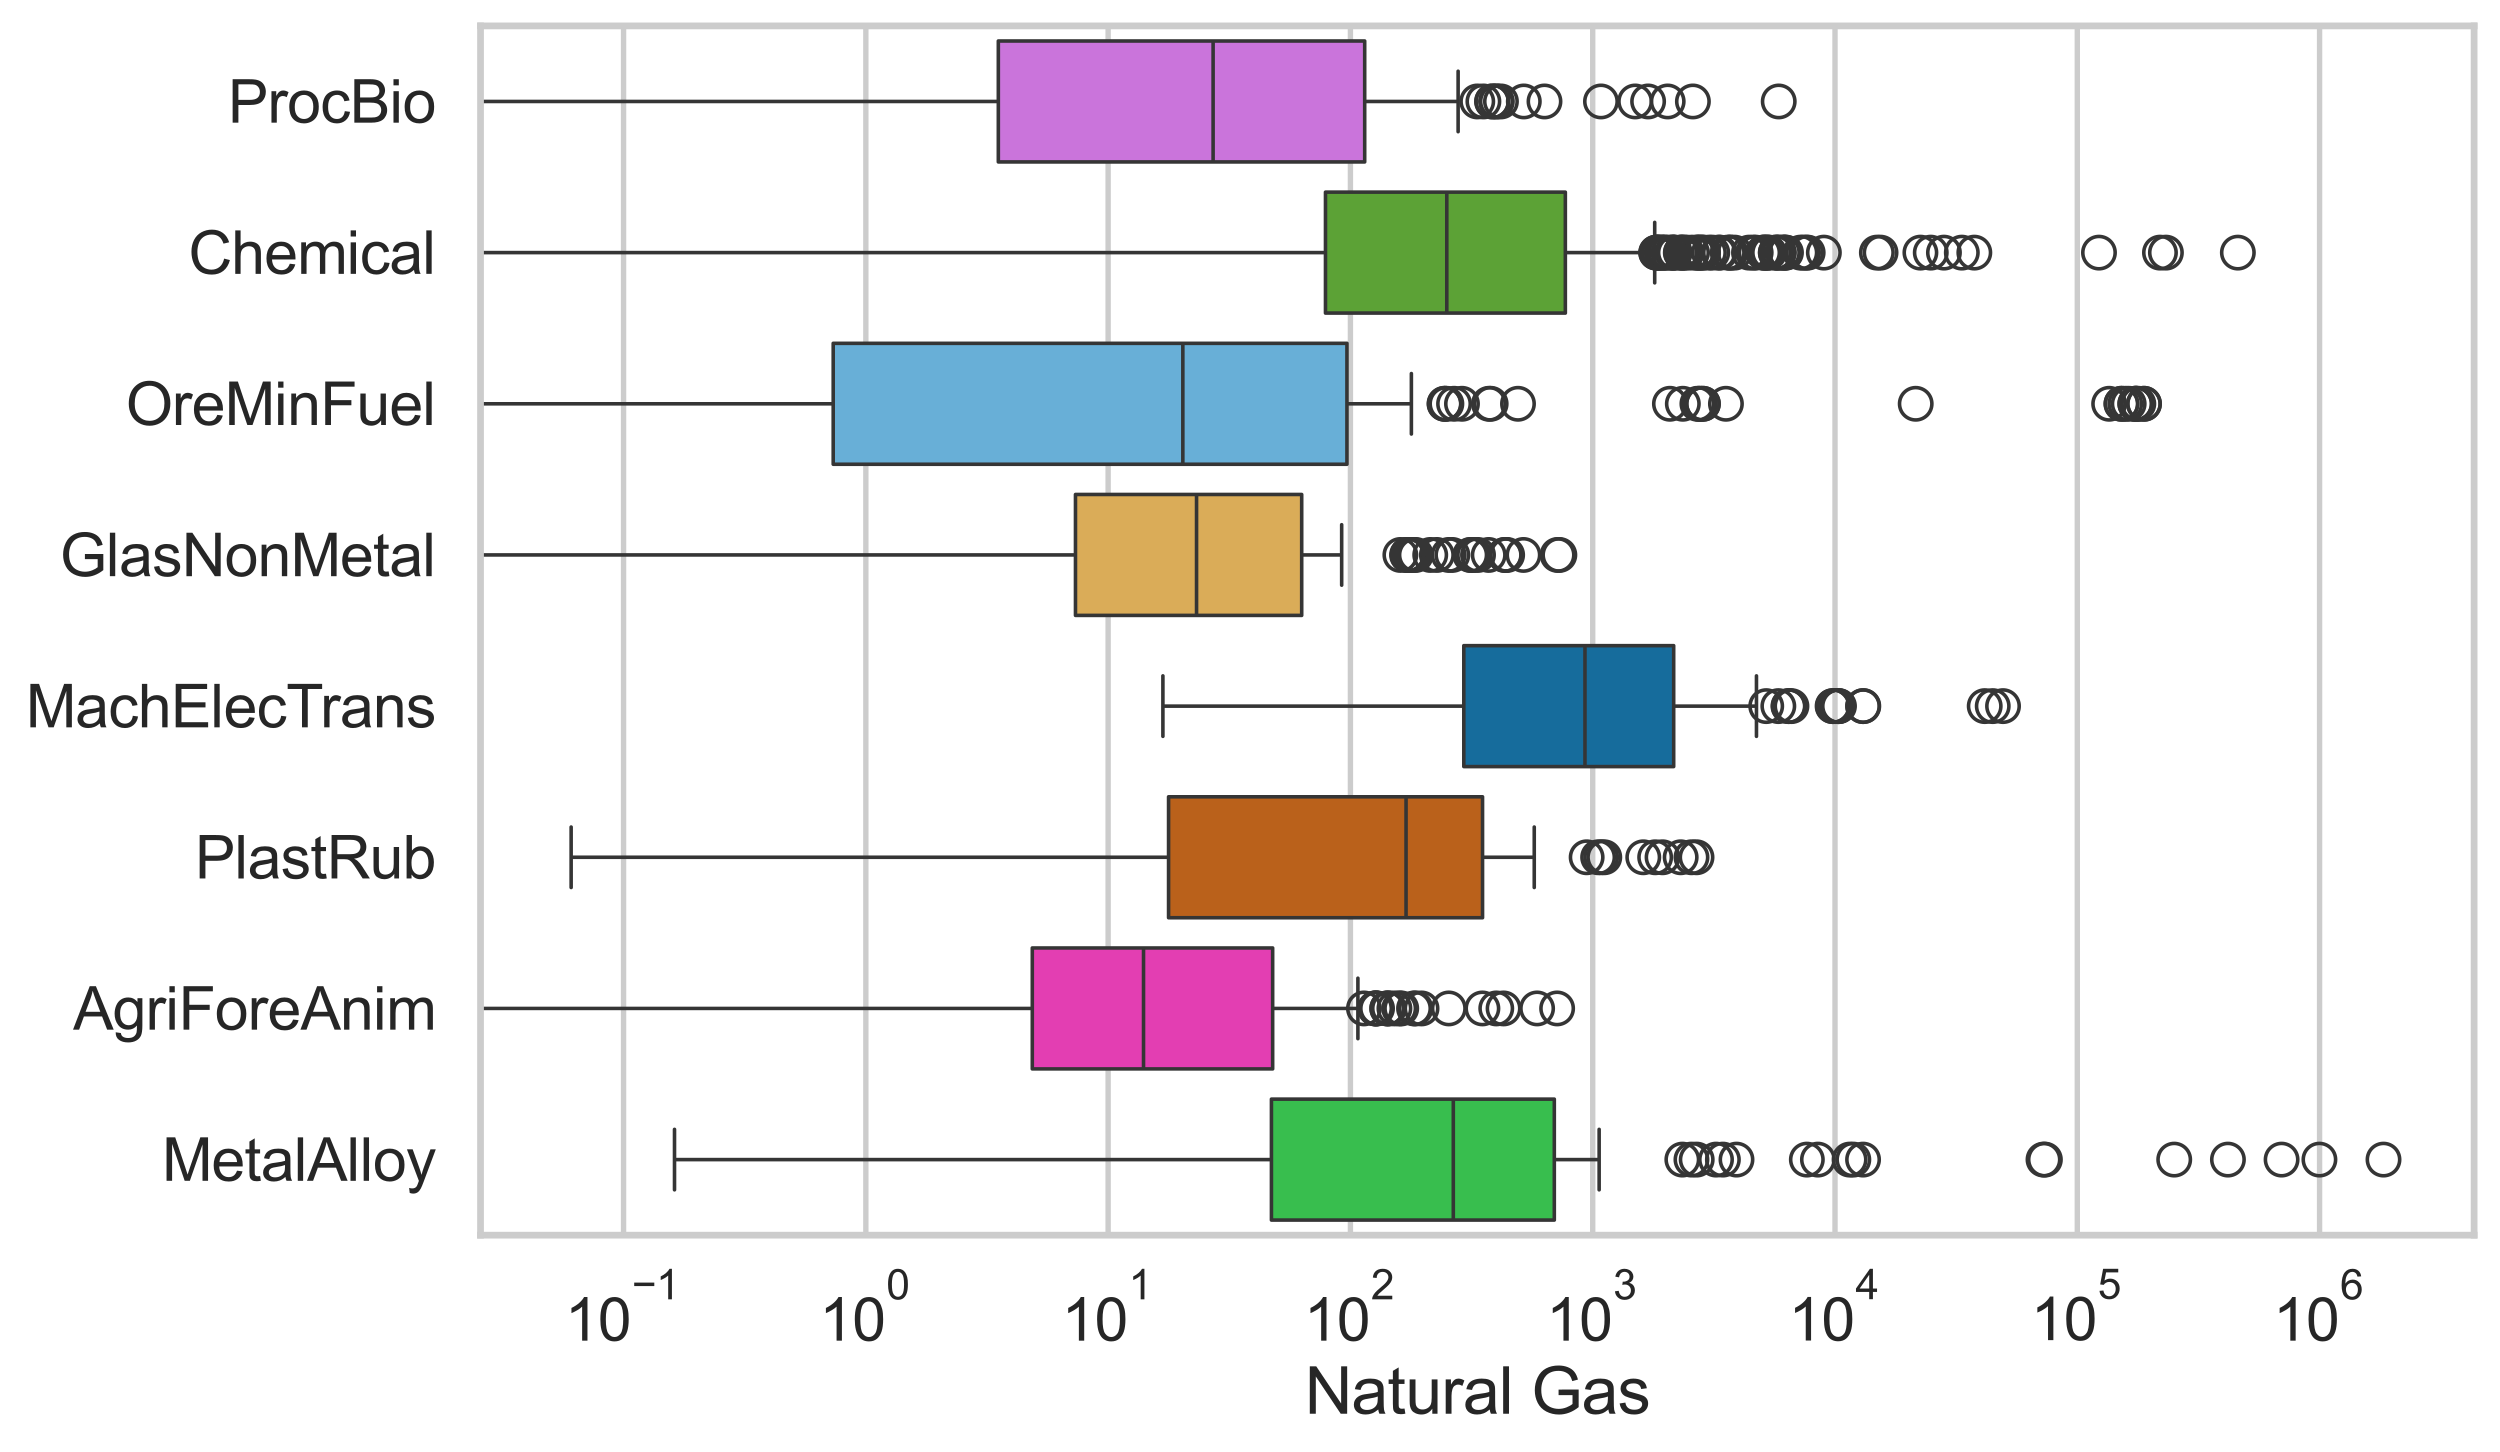 <?xml version="1.0" encoding="utf-8" standalone="no"?>
<!DOCTYPE svg PUBLIC "-//W3C//DTD SVG 1.1//EN"
  "http://www.w3.org/Graphics/SVG/1.1/DTD/svg11.dtd">
<svg xmlns:xlink="http://www.w3.org/1999/xlink" width="695.577pt" height="404.121pt" viewBox="0 0 695.577 404.121" xmlns="http://www.w3.org/2000/svg" version="1.1">
 <defs>
  <style type="text/css">*{stroke-linejoin: round; stroke-linecap: butt}</style>
 </defs>
 <g id="figure_1">
  <g id="patch_1">
   <path d="M 0 404.121 
L 695.577 404.121 
L 695.577 0 
L 0 0 
z
" style="fill: #ffffff"/>
  </g>
  <g id="axes_1">
   <g id="patch_2">
    <path d="M 133.697 343.665 
L 688.377 343.665 
L 688.377 7.2 
L 133.697 7.2 
z
" style="fill: #ffffff"/>
   </g>
   <g id="matplotlib.axis_1">
    <g id="xtick_1">
     <g id="line2d_1">
      <path d="M 173.492 343.665 
L 173.492 7.2 
" clip-path="url(#pb6943203ae)" style="fill: none; stroke: #cccccc; stroke-width: 1.5; stroke-linecap: round"/>
     </g>
     <g id="text_1">
      <!-- $\mathdefault{10^{-1}}$ -->
      <g style="fill: #262626" transform="translate(157.157 373.18) scale(0.165 -0.165)">
       <defs>
        <path id="ArialMT-31" d="M 2384 0 
L 1822 0 
L 1822 3584 
Q 1619 3391 1289 3197 
Q 959 3003 697 2906 
L 697 3450 
Q 1169 3672 1522 3987 
Q 1875 4303 2022 4600 
L 2384 4600 
L 2384 0 
z
" transform="scale(0.016)"/>
        <path id="ArialMT-30" d="M 266 2259 
Q 266 3072 433 3567 
Q 600 4063 929 4331 
Q 1259 4600 1759 4600 
Q 2128 4600 2406 4451 
Q 2684 4303 2865 4023 
Q 3047 3744 3150 3342 
Q 3253 2941 3253 2259 
Q 3253 1453 3087 958 
Q 2922 463 2592 192 
Q 2263 -78 1759 -78 
Q 1097 -78 719 397 
Q 266 969 266 2259 
z
M 844 2259 
Q 844 1131 1108 757 
Q 1372 384 1759 384 
Q 2147 384 2411 759 
Q 2675 1134 2675 2259 
Q 2675 3391 2411 3762 
Q 2147 4134 1753 4134 
Q 1366 4134 1134 3806 
Q 844 3388 844 2259 
z
" transform="scale(0.016)"/>
        <path id="ArialMT-2212" d="M 3381 1997 
L 356 1997 
L 356 2522 
L 3381 2522 
L 3381 1997 
z
" transform="scale(0.016)"/>
       </defs>
       <use xlink:href="#ArialMT-31" transform="translate(0 0.994)"/>
       <use xlink:href="#ArialMT-30" transform="translate(55.615 0.994)"/>
       <use xlink:href="#ArialMT-2212" transform="translate(112.973 70.688) scale(0.7)"/>
       <use xlink:href="#ArialMT-31" transform="translate(153.852 70.688) scale(0.7)"/>
      </g>
     </g>
    </g>
    <g id="xtick_2">
     <g id="line2d_2">
      <path d="M 240.904 343.665 
L 240.904 7.2 
" clip-path="url(#pb6943203ae)" style="fill: none; stroke: #cccccc; stroke-width: 1.5; stroke-linecap: round"/>
     </g>
     <g id="text_2">
      <!-- $\mathdefault{10^{0}}$ -->
      <g style="fill: #262626" transform="translate(227.952 373.18) scale(0.165 -0.165)">
       <use xlink:href="#ArialMT-31" transform="translate(0 0.994)"/>
       <use xlink:href="#ArialMT-30" transform="translate(55.615 0.994)"/>
       <use xlink:href="#ArialMT-30" transform="translate(112.973 70.688) scale(0.7)"/>
      </g>
     </g>
    </g>
    <g id="xtick_3">
     <g id="line2d_3">
      <path d="M 308.317 343.665 
L 308.317 7.2 
" clip-path="url(#pb6943203ae)" style="fill: none; stroke: #cccccc; stroke-width: 1.5; stroke-linecap: round"/>
     </g>
     <g id="text_3">
      <!-- $\mathdefault{10^{1}}$ -->
      <g style="fill: #262626" transform="translate(295.365 373.18) scale(0.165 -0.165)">
       <use xlink:href="#ArialMT-31" transform="translate(0 0.994)"/>
       <use xlink:href="#ArialMT-30" transform="translate(55.615 0.994)"/>
       <use xlink:href="#ArialMT-31" transform="translate(112.973 70.688) scale(0.7)"/>
      </g>
     </g>
    </g>
    <g id="xtick_4">
     <g id="line2d_4">
      <path d="M 375.73 343.665 
L 375.73 7.2 
" clip-path="url(#pb6943203ae)" style="fill: none; stroke: #cccccc; stroke-width: 1.5; stroke-linecap: round"/>
     </g>
     <g id="text_4">
      <!-- $\mathdefault{10^{2}}$ -->
      <g style="fill: #262626" transform="translate(362.777 373.18) scale(0.165 -0.165)">
       <defs>
        <path id="ArialMT-32" d="M 3222 541 
L 3222 0 
L 194 0 
Q 188 203 259 391 
Q 375 700 629 1000 
Q 884 1300 1366 1694 
Q 2113 2306 2375 2664 
Q 2638 3022 2638 3341 
Q 2638 3675 2398 3904 
Q 2159 4134 1775 4134 
Q 1369 4134 1125 3890 
Q 881 3647 878 3216 
L 300 3275 
Q 359 3922 746 4261 
Q 1134 4600 1788 4600 
Q 2447 4600 2831 4234 
Q 3216 3869 3216 3328 
Q 3216 3053 3103 2787 
Q 2991 2522 2730 2228 
Q 2469 1934 1863 1422 
Q 1356 997 1212 845 
Q 1069 694 975 541 
L 3222 541 
z
" transform="scale(0.016)"/>
       </defs>
       <use xlink:href="#ArialMT-31" transform="translate(0 0.994)"/>
       <use xlink:href="#ArialMT-30" transform="translate(55.615 0.994)"/>
       <use xlink:href="#ArialMT-32" transform="translate(112.973 70.688) scale(0.7)"/>
      </g>
     </g>
    </g>
    <g id="xtick_5">
     <g id="line2d_5">
      <path d="M 443.142 343.665 
L 443.142 7.2 
" clip-path="url(#pb6943203ae)" style="fill: none; stroke: #cccccc; stroke-width: 1.5; stroke-linecap: round"/>
     </g>
     <g id="text_5">
      <!-- $\mathdefault{10^{3}}$ -->
      <g style="fill: #262626" transform="translate(430.19 373.18) scale(0.165 -0.165)">
       <defs>
        <path id="ArialMT-33" d="M 269 1209 
L 831 1284 
Q 928 806 1161 595 
Q 1394 384 1728 384 
Q 2125 384 2398 659 
Q 2672 934 2672 1341 
Q 2672 1728 2419 1979 
Q 2166 2231 1775 2231 
Q 1616 2231 1378 2169 
L 1441 2663 
Q 1497 2656 1531 2656 
Q 1891 2656 2178 2843 
Q 2466 3031 2466 3422 
Q 2466 3731 2256 3934 
Q 2047 4138 1716 4138 
Q 1388 4138 1169 3931 
Q 950 3725 888 3313 
L 325 3413 
Q 428 3978 793 4289 
Q 1159 4600 1703 4600 
Q 2078 4600 2393 4439 
Q 2709 4278 2876 4000 
Q 3044 3722 3044 3409 
Q 3044 3113 2884 2869 
Q 2725 2625 2413 2481 
Q 2819 2388 3044 2092 
Q 3269 1797 3269 1353 
Q 3269 753 2831 336 
Q 2394 -81 1725 -81 
Q 1122 -81 723 278 
Q 325 638 269 1209 
z
" transform="scale(0.016)"/>
       </defs>
       <use xlink:href="#ArialMT-31" transform="translate(0 0.994)"/>
       <use xlink:href="#ArialMT-30" transform="translate(55.615 0.994)"/>
       <use xlink:href="#ArialMT-33" transform="translate(112.973 70.688) scale(0.7)"/>
      </g>
     </g>
    </g>
    <g id="xtick_6">
     <g id="line2d_6">
      <path d="M 510.555 343.665 
L 510.555 7.2 
" clip-path="url(#pb6943203ae)" style="fill: none; stroke: #cccccc; stroke-width: 1.5; stroke-linecap: round"/>
     </g>
     <g id="text_6">
      <!-- $\mathdefault{10^{4}}$ -->
      <g style="fill: #262626" transform="translate(497.603 373.015) scale(0.165 -0.165)">
       <defs>
        <path id="ArialMT-34" d="M 2069 0 
L 2069 1097 
L 81 1097 
L 81 1613 
L 2172 4581 
L 2631 4581 
L 2631 1613 
L 3250 1613 
L 3250 1097 
L 2631 1097 
L 2631 0 
L 2069 0 
z
M 2069 1613 
L 2069 3678 
L 634 1613 
L 2069 1613 
z
" transform="scale(0.016)"/>
       </defs>
       <use xlink:href="#ArialMT-31" transform="translate(0 0.202)"/>
       <use xlink:href="#ArialMT-30" transform="translate(55.615 0.202)"/>
       <use xlink:href="#ArialMT-34" transform="translate(112.973 69.895) scale(0.7)"/>
      </g>
     </g>
    </g>
    <g id="xtick_7">
     <g id="line2d_7">
      <path d="M 577.968 343.665 
L 577.968 7.2 
" clip-path="url(#pb6943203ae)" style="fill: none; stroke: #cccccc; stroke-width: 1.5; stroke-linecap: round"/>
     </g>
     <g id="text_7">
      <!-- $\mathdefault{10^{5}}$ -->
      <g style="fill: #262626" transform="translate(565.015 373.015) scale(0.165 -0.165)">
       <defs>
        <path id="ArialMT-35" d="M 266 1200 
L 856 1250 
Q 922 819 1161 601 
Q 1400 384 1738 384 
Q 2144 384 2425 690 
Q 2706 997 2706 1503 
Q 2706 1984 2436 2262 
Q 2166 2541 1728 2541 
Q 1456 2541 1237 2417 
Q 1019 2294 894 2097 
L 366 2166 
L 809 4519 
L 3088 4519 
L 3088 3981 
L 1259 3981 
L 1013 2750 
Q 1425 3038 1878 3038 
Q 2478 3038 2890 2622 
Q 3303 2206 3303 1553 
Q 3303 931 2941 478 
Q 2500 -78 1738 -78 
Q 1113 -78 717 272 
Q 322 622 266 1200 
z
" transform="scale(0.016)"/>
       </defs>
       <use xlink:href="#ArialMT-31" transform="translate(0 0.88)"/>
       <use xlink:href="#ArialMT-30" transform="translate(55.615 0.88)"/>
       <use xlink:href="#ArialMT-35" transform="translate(112.973 70.573) scale(0.7)"/>
      </g>
     </g>
    </g>
    <g id="xtick_8">
     <g id="line2d_8">
      <path d="M 645.38 343.665 
L 645.38 7.2 
" clip-path="url(#pb6943203ae)" style="fill: none; stroke: #cccccc; stroke-width: 1.5; stroke-linecap: round"/>
     </g>
     <g id="text_8">
      <!-- $\mathdefault{10^{6}}$ -->
      <g style="fill: #262626" transform="translate(632.428 373.18) scale(0.165 -0.165)">
       <defs>
        <path id="ArialMT-36" d="M 3184 3459 
L 2625 3416 
Q 2550 3747 2413 3897 
Q 2184 4138 1850 4138 
Q 1581 4138 1378 3988 
Q 1113 3794 959 3422 
Q 806 3050 800 2363 
Q 1003 2672 1297 2822 
Q 1591 2972 1913 2972 
Q 2475 2972 2870 2558 
Q 3266 2144 3266 1488 
Q 3266 1056 3080 686 
Q 2894 316 2569 119 
Q 2244 -78 1831 -78 
Q 1128 -78 684 439 
Q 241 956 241 2144 
Q 241 3472 731 4075 
Q 1159 4600 1884 4600 
Q 2425 4600 2770 4297 
Q 3116 3994 3184 3459 
z
M 888 1484 
Q 888 1194 1011 928 
Q 1134 663 1356 523 
Q 1578 384 1822 384 
Q 2178 384 2434 671 
Q 2691 959 2691 1453 
Q 2691 1928 2437 2201 
Q 2184 2475 1800 2475 
Q 1419 2475 1153 2201 
Q 888 1928 888 1484 
z
" transform="scale(0.016)"/>
       </defs>
       <use xlink:href="#ArialMT-31" transform="translate(0 0.994)"/>
       <use xlink:href="#ArialMT-30" transform="translate(55.615 0.994)"/>
       <use xlink:href="#ArialMT-36" transform="translate(112.973 70.688) scale(0.7)"/>
      </g>
     </g>
    </g>
    <g id="xtick_9"/>
    <g id="xtick_10"/>
    <g id="xtick_11"/>
    <g id="xtick_12"/>
    <g id="xtick_13"/>
    <g id="xtick_14"/>
    <g id="xtick_15"/>
    <g id="xtick_16"/>
    <g id="xtick_17"/>
    <g id="xtick_18"/>
    <g id="xtick_19"/>
    <g id="xtick_20"/>
    <g id="xtick_21"/>
    <g id="xtick_22"/>
    <g id="xtick_23"/>
    <g id="xtick_24"/>
    <g id="xtick_25"/>
    <g id="xtick_26"/>
    <g id="xtick_27"/>
    <g id="xtick_28"/>
    <g id="xtick_29"/>
    <g id="xtick_30"/>
    <g id="xtick_31"/>
    <g id="xtick_32"/>
    <g id="xtick_33"/>
    <g id="xtick_34"/>
    <g id="xtick_35"/>
    <g id="xtick_36"/>
    <g id="xtick_37"/>
    <g id="xtick_38"/>
    <g id="xtick_39"/>
    <g id="xtick_40"/>
    <g id="xtick_41"/>
    <g id="xtick_42"/>
    <g id="xtick_43"/>
    <g id="xtick_44"/>
    <g id="xtick_45"/>
    <g id="xtick_46"/>
    <g id="xtick_47"/>
    <g id="xtick_48"/>
    <g id="xtick_49"/>
    <g id="xtick_50"/>
    <g id="xtick_51"/>
    <g id="xtick_52"/>
    <g id="xtick_53"/>
    <g id="xtick_54"/>
    <g id="xtick_55"/>
    <g id="xtick_56"/>
    <g id="xtick_57"/>
    <g id="xtick_58"/>
    <g id="xtick_59"/>
    <g id="xtick_60"/>
    <g id="xtick_61"/>
    <g id="xtick_62"/>
    <g id="xtick_63"/>
    <g id="xtick_64"/>
    <g id="xtick_65"/>
    <g id="xtick_66"/>
    <g id="xtick_67"/>
    <g id="xtick_68"/>
    <g id="xtick_69"/>
    <g id="xtick_70"/>
    <g id="xtick_71"/>
    <g id="xtick_72"/>
    <g id="xtick_73"/>
    <g id="xtick_74"/>
    <g id="text_9">
     <!-- Natural Gas -->
     <g style="fill: #262626" transform="translate(363.021 393.344) scale(0.18 -0.18)">
      <defs>
       <path id="ArialMT-4e" d="M 488 0 
L 488 4581 
L 1109 4581 
L 3516 984 
L 3516 4581 
L 4097 4581 
L 4097 0 
L 3475 0 
L 1069 3600 
L 1069 0 
L 488 0 
z
" transform="scale(0.016)"/>
       <path id="ArialMT-61" d="M 2588 409 
Q 2275 144 1986 34 
Q 1697 -75 1366 -75 
Q 819 -75 525 192 
Q 231 459 231 875 
Q 231 1119 342 1320 
Q 453 1522 633 1644 
Q 813 1766 1038 1828 
Q 1203 1872 1538 1913 
Q 2219 1994 2541 2106 
Q 2544 2222 2544 2253 
Q 2544 2597 2384 2738 
Q 2169 2928 1744 2928 
Q 1347 2928 1158 2789 
Q 969 2650 878 2297 
L 328 2372 
Q 403 2725 575 2942 
Q 747 3159 1072 3276 
Q 1397 3394 1825 3394 
Q 2250 3394 2515 3294 
Q 2781 3194 2906 3042 
Q 3031 2891 3081 2659 
Q 3109 2516 3109 2141 
L 3109 1391 
Q 3109 606 3145 398 
Q 3181 191 3288 0 
L 2700 0 
Q 2613 175 2588 409 
z
M 2541 1666 
Q 2234 1541 1622 1453 
Q 1275 1403 1131 1340 
Q 988 1278 909 1158 
Q 831 1038 831 891 
Q 831 666 1001 516 
Q 1172 366 1500 366 
Q 1825 366 2078 508 
Q 2331 650 2450 897 
Q 2541 1088 2541 1459 
L 2541 1666 
z
" transform="scale(0.016)"/>
       <path id="ArialMT-74" d="M 1650 503 
L 1731 6 
Q 1494 -44 1306 -44 
Q 1000 -44 831 53 
Q 663 150 594 308 
Q 525 466 525 972 
L 525 2881 
L 113 2881 
L 113 3319 
L 525 3319 
L 525 4141 
L 1084 4478 
L 1084 3319 
L 1650 3319 
L 1650 2881 
L 1084 2881 
L 1084 941 
Q 1084 700 1114 631 
Q 1144 563 1211 522 
Q 1278 481 1403 481 
Q 1497 481 1650 503 
z
" transform="scale(0.016)"/>
       <path id="ArialMT-75" d="M 2597 0 
L 2597 488 
Q 2209 -75 1544 -75 
Q 1250 -75 995 37 
Q 741 150 617 320 
Q 494 491 444 738 
Q 409 903 409 1263 
L 409 3319 
L 972 3319 
L 972 1478 
Q 972 1038 1006 884 
Q 1059 663 1231 536 
Q 1403 409 1656 409 
Q 1909 409 2131 539 
Q 2353 669 2445 892 
Q 2538 1116 2538 1541 
L 2538 3319 
L 3100 3319 
L 3100 0 
L 2597 0 
z
" transform="scale(0.016)"/>
       <path id="ArialMT-72" d="M 416 0 
L 416 3319 
L 922 3319 
L 922 2816 
Q 1116 3169 1280 3281 
Q 1444 3394 1641 3394 
Q 1925 3394 2219 3213 
L 2025 2691 
Q 1819 2813 1613 2813 
Q 1428 2813 1281 2702 
Q 1134 2591 1072 2394 
Q 978 2094 978 1738 
L 978 0 
L 416 0 
z
" transform="scale(0.016)"/>
       <path id="ArialMT-6c" d="M 409 0 
L 409 4581 
L 972 4581 
L 972 0 
L 409 0 
z
" transform="scale(0.016)"/>
       <path id="ArialMT-20" transform="scale(0.016)"/>
       <path id="ArialMT-47" d="M 2638 1797 
L 2638 2334 
L 4578 2338 
L 4578 638 
Q 4131 281 3656 101 
Q 3181 -78 2681 -78 
Q 2006 -78 1454 211 
Q 903 500 622 1047 
Q 341 1594 341 2269 
Q 341 2938 620 3517 
Q 900 4097 1425 4378 
Q 1950 4659 2634 4659 
Q 3131 4659 3532 4498 
Q 3934 4338 4162 4050 
Q 4391 3763 4509 3300 
L 3963 3150 
Q 3859 3500 3706 3700 
Q 3553 3900 3268 4020 
Q 2984 4141 2638 4141 
Q 2222 4141 1919 4014 
Q 1616 3888 1430 3681 
Q 1244 3475 1141 3228 
Q 966 2803 966 2306 
Q 966 1694 1177 1281 
Q 1388 869 1791 669 
Q 2194 469 2647 469 
Q 3041 469 3416 620 
Q 3791 772 3984 944 
L 3984 1797 
L 2638 1797 
z
" transform="scale(0.016)"/>
       <path id="ArialMT-73" d="M 197 991 
L 753 1078 
Q 800 744 1014 566 
Q 1228 388 1613 388 
Q 2000 388 2187 545 
Q 2375 703 2375 916 
Q 2375 1106 2209 1216 
Q 2094 1291 1634 1406 
Q 1016 1563 777 1677 
Q 538 1791 414 1992 
Q 291 2194 291 2438 
Q 291 2659 392 2848 
Q 494 3038 669 3163 
Q 800 3259 1026 3326 
Q 1253 3394 1513 3394 
Q 1903 3394 2198 3281 
Q 2494 3169 2634 2976 
Q 2775 2784 2828 2463 
L 2278 2388 
Q 2241 2644 2061 2787 
Q 1881 2931 1553 2931 
Q 1166 2931 1000 2803 
Q 834 2675 834 2503 
Q 834 2394 903 2306 
Q 972 2216 1119 2156 
Q 1203 2125 1616 2013 
Q 2213 1853 2448 1751 
Q 2684 1650 2818 1456 
Q 2953 1263 2953 975 
Q 2953 694 2789 445 
Q 2625 197 2315 61 
Q 2006 -75 1616 -75 
Q 969 -75 630 194 
Q 291 463 197 991 
z
" transform="scale(0.016)"/>
      </defs>
      <use xlink:href="#ArialMT-4e"/>
      <use xlink:href="#ArialMT-61" transform="translate(72.217 0)"/>
      <use xlink:href="#ArialMT-74" transform="translate(127.832 0)"/>
      <use xlink:href="#ArialMT-75" transform="translate(155.615 0)"/>
      <use xlink:href="#ArialMT-72" transform="translate(211.23 0)"/>
      <use xlink:href="#ArialMT-61" transform="translate(244.531 0)"/>
      <use xlink:href="#ArialMT-6c" transform="translate(300.146 0)"/>
      <use xlink:href="#ArialMT-20" transform="translate(322.363 0)"/>
      <use xlink:href="#ArialMT-47" transform="translate(350.146 0)"/>
      <use xlink:href="#ArialMT-61" transform="translate(427.93 0)"/>
      <use xlink:href="#ArialMT-73" transform="translate(483.545 0)"/>
     </g>
    </g>
   </g>
   <g id="matplotlib.axis_2">
    <g id="ytick_1">
     <g id="text_10">
      <!-- ProcBio -->
      <g style="fill: #262626" transform="translate(63.424 34.134) scale(0.165 -0.165)">
       <defs>
        <path id="ArialMT-50" d="M 494 0 
L 494 4581 
L 2222 4581 
Q 2678 4581 2919 4538 
Q 3256 4481 3484 4323 
Q 3713 4166 3852 3881 
Q 3991 3597 3991 3256 
Q 3991 2672 3619 2267 
Q 3247 1863 2275 1863 
L 1100 1863 
L 1100 0 
L 494 0 
z
M 1100 2403 
L 2284 2403 
Q 2872 2403 3119 2622 
Q 3366 2841 3366 3238 
Q 3366 3525 3220 3729 
Q 3075 3934 2838 4000 
Q 2684 4041 2272 4041 
L 1100 4041 
L 1100 2403 
z
" transform="scale(0.016)"/>
        <path id="ArialMT-6f" d="M 213 1659 
Q 213 2581 725 3025 
Q 1153 3394 1769 3394 
Q 2453 3394 2887 2945 
Q 3322 2497 3322 1706 
Q 3322 1066 3130 698 
Q 2938 331 2570 128 
Q 2203 -75 1769 -75 
Q 1072 -75 642 372 
Q 213 819 213 1659 
z
M 791 1659 
Q 791 1022 1069 705 
Q 1347 388 1769 388 
Q 2188 388 2466 706 
Q 2744 1025 2744 1678 
Q 2744 2294 2464 2611 
Q 2184 2928 1769 2928 
Q 1347 2928 1069 2612 
Q 791 2297 791 1659 
z
" transform="scale(0.016)"/>
        <path id="ArialMT-63" d="M 2588 1216 
L 3141 1144 
Q 3050 572 2676 248 
Q 2303 -75 1759 -75 
Q 1078 -75 664 370 
Q 250 816 250 1647 
Q 250 2184 428 2587 
Q 606 2991 970 3192 
Q 1334 3394 1763 3394 
Q 2303 3394 2647 3120 
Q 2991 2847 3088 2344 
L 2541 2259 
Q 2463 2594 2264 2762 
Q 2066 2931 1784 2931 
Q 1359 2931 1093 2626 
Q 828 2322 828 1663 
Q 828 994 1084 691 
Q 1341 388 1753 388 
Q 2084 388 2306 591 
Q 2528 794 2588 1216 
z
" transform="scale(0.016)"/>
        <path id="ArialMT-42" d="M 469 0 
L 469 4581 
L 2188 4581 
Q 2713 4581 3030 4442 
Q 3347 4303 3526 4014 
Q 3706 3725 3706 3409 
Q 3706 3116 3547 2856 
Q 3388 2597 3066 2438 
Q 3481 2316 3704 2022 
Q 3928 1728 3928 1328 
Q 3928 1006 3792 729 
Q 3656 453 3456 303 
Q 3256 153 2954 76 
Q 2653 0 2216 0 
L 469 0 
z
M 1075 2656 
L 2066 2656 
Q 2469 2656 2644 2709 
Q 2875 2778 2992 2937 
Q 3109 3097 3109 3338 
Q 3109 3566 3000 3739 
Q 2891 3913 2687 3977 
Q 2484 4041 1991 4041 
L 1075 4041 
L 1075 2656 
z
M 1075 541 
L 2216 541 
Q 2509 541 2628 563 
Q 2838 600 2978 687 
Q 3119 775 3209 942 
Q 3300 1109 3300 1328 
Q 3300 1584 3169 1773 
Q 3038 1963 2805 2039 
Q 2572 2116 2134 2116 
L 1075 2116 
L 1075 541 
z
" transform="scale(0.016)"/>
        <path id="ArialMT-69" d="M 425 3934 
L 425 4581 
L 988 4581 
L 988 3934 
L 425 3934 
z
M 425 0 
L 425 3319 
L 988 3319 
L 988 0 
L 425 0 
z
" transform="scale(0.016)"/>
       </defs>
       <use xlink:href="#ArialMT-50"/>
       <use xlink:href="#ArialMT-72" transform="translate(66.699 0)"/>
       <use xlink:href="#ArialMT-6f" transform="translate(100 0)"/>
       <use xlink:href="#ArialMT-63" transform="translate(155.615 0)"/>
       <use xlink:href="#ArialMT-42" transform="translate(205.615 0)"/>
       <use xlink:href="#ArialMT-69" transform="translate(272.314 0)"/>
       <use xlink:href="#ArialMT-6f" transform="translate(294.531 0)"/>
      </g>
     </g>
    </g>
    <g id="ytick_2">
     <g id="text_11">
      <!-- Chemical -->
      <g style="fill: #262626" transform="translate(52.428 76.192) scale(0.165 -0.165)">
       <defs>
        <path id="ArialMT-43" d="M 3763 1606 
L 4369 1453 
Q 4178 706 3683 314 
Q 3188 -78 2472 -78 
Q 1731 -78 1267 223 
Q 803 525 561 1097 
Q 319 1669 319 2325 
Q 319 3041 592 3573 
Q 866 4106 1370 4382 
Q 1875 4659 2481 4659 
Q 3169 4659 3637 4309 
Q 4106 3959 4291 3325 
L 3694 3184 
Q 3534 3684 3231 3912 
Q 2928 4141 2469 4141 
Q 1941 4141 1586 3887 
Q 1231 3634 1087 3207 
Q 944 2781 944 2328 
Q 944 1744 1114 1308 
Q 1284 872 1643 656 
Q 2003 441 2422 441 
Q 2931 441 3284 734 
Q 3638 1028 3763 1606 
z
" transform="scale(0.016)"/>
        <path id="ArialMT-68" d="M 422 0 
L 422 4581 
L 984 4581 
L 984 2938 
Q 1378 3394 1978 3394 
Q 2347 3394 2619 3248 
Q 2891 3103 3008 2847 
Q 3125 2591 3125 2103 
L 3125 0 
L 2563 0 
L 2563 2103 
Q 2563 2525 2380 2717 
Q 2197 2909 1863 2909 
Q 1613 2909 1392 2779 
Q 1172 2650 1078 2428 
Q 984 2206 984 1816 
L 984 0 
L 422 0 
z
" transform="scale(0.016)"/>
        <path id="ArialMT-65" d="M 2694 1069 
L 3275 997 
Q 3138 488 2766 206 
Q 2394 -75 1816 -75 
Q 1088 -75 661 373 
Q 234 822 234 1631 
Q 234 2469 665 2931 
Q 1097 3394 1784 3394 
Q 2450 3394 2872 2941 
Q 3294 2488 3294 1666 
Q 3294 1616 3291 1516 
L 816 1516 
Q 847 969 1125 678 
Q 1403 388 1819 388 
Q 2128 388 2347 550 
Q 2566 713 2694 1069 
z
M 847 1978 
L 2700 1978 
Q 2663 2397 2488 2606 
Q 2219 2931 1791 2931 
Q 1403 2931 1139 2672 
Q 875 2413 847 1978 
z
" transform="scale(0.016)"/>
        <path id="ArialMT-6d" d="M 422 0 
L 422 3319 
L 925 3319 
L 925 2853 
Q 1081 3097 1340 3245 
Q 1600 3394 1931 3394 
Q 2300 3394 2536 3241 
Q 2772 3088 2869 2813 
Q 3263 3394 3894 3394 
Q 4388 3394 4653 3120 
Q 4919 2847 4919 2278 
L 4919 0 
L 4359 0 
L 4359 2091 
Q 4359 2428 4304 2576 
Q 4250 2725 4106 2815 
Q 3963 2906 3769 2906 
Q 3419 2906 3187 2673 
Q 2956 2441 2956 1928 
L 2956 0 
L 2394 0 
L 2394 2156 
Q 2394 2531 2256 2718 
Q 2119 2906 1806 2906 
Q 1569 2906 1367 2781 
Q 1166 2656 1075 2415 
Q 984 2175 984 1722 
L 984 0 
L 422 0 
z
" transform="scale(0.016)"/>
       </defs>
       <use xlink:href="#ArialMT-43"/>
       <use xlink:href="#ArialMT-68" transform="translate(72.217 0)"/>
       <use xlink:href="#ArialMT-65" transform="translate(127.832 0)"/>
       <use xlink:href="#ArialMT-6d" transform="translate(183.447 0)"/>
       <use xlink:href="#ArialMT-69" transform="translate(266.748 0)"/>
       <use xlink:href="#ArialMT-63" transform="translate(288.965 0)"/>
       <use xlink:href="#ArialMT-61" transform="translate(338.965 0)"/>
       <use xlink:href="#ArialMT-6c" transform="translate(394.58 0)"/>
      </g>
     </g>
    </g>
    <g id="ytick_3">
     <g id="text_12">
      <!-- OreMinFuel -->
      <g style="fill: #262626" transform="translate(35.013 118.25) scale(0.165 -0.165)">
       <defs>
        <path id="ArialMT-4f" d="M 309 2231 
Q 309 3372 921 4017 
Q 1534 4663 2503 4663 
Q 3138 4663 3647 4359 
Q 4156 4056 4423 3514 
Q 4691 2972 4691 2284 
Q 4691 1588 4409 1038 
Q 4128 488 3612 205 
Q 3097 -78 2500 -78 
Q 1853 -78 1343 234 
Q 834 547 571 1087 
Q 309 1628 309 2231 
z
M 934 2222 
Q 934 1394 1379 917 
Q 1825 441 2497 441 
Q 3181 441 3623 922 
Q 4066 1403 4066 2288 
Q 4066 2847 3877 3264 
Q 3688 3681 3323 3911 
Q 2959 4141 2506 4141 
Q 1863 4141 1398 3698 
Q 934 3256 934 2222 
z
" transform="scale(0.016)"/>
        <path id="ArialMT-4d" d="M 475 0 
L 475 4581 
L 1388 4581 
L 2472 1338 
Q 2622 884 2691 659 
Q 2769 909 2934 1394 
L 4031 4581 
L 4847 4581 
L 4847 0 
L 4263 0 
L 4263 3834 
L 2931 0 
L 2384 0 
L 1059 3900 
L 1059 0 
L 475 0 
z
" transform="scale(0.016)"/>
        <path id="ArialMT-6e" d="M 422 0 
L 422 3319 
L 928 3319 
L 928 2847 
Q 1294 3394 1984 3394 
Q 2284 3394 2536 3286 
Q 2788 3178 2913 3003 
Q 3038 2828 3088 2588 
Q 3119 2431 3119 2041 
L 3119 0 
L 2556 0 
L 2556 2019 
Q 2556 2363 2490 2533 
Q 2425 2703 2258 2804 
Q 2091 2906 1866 2906 
Q 1506 2906 1245 2678 
Q 984 2450 984 1813 
L 984 0 
L 422 0 
z
" transform="scale(0.016)"/>
        <path id="ArialMT-46" d="M 525 0 
L 525 4581 
L 3616 4581 
L 3616 4041 
L 1131 4041 
L 1131 2622 
L 3281 2622 
L 3281 2081 
L 1131 2081 
L 1131 0 
L 525 0 
z
" transform="scale(0.016)"/>
       </defs>
       <use xlink:href="#ArialMT-4f"/>
       <use xlink:href="#ArialMT-72" transform="translate(77.783 0)"/>
       <use xlink:href="#ArialMT-65" transform="translate(111.084 0)"/>
       <use xlink:href="#ArialMT-4d" transform="translate(166.699 0)"/>
       <use xlink:href="#ArialMT-69" transform="translate(250 0)"/>
       <use xlink:href="#ArialMT-6e" transform="translate(272.217 0)"/>
       <use xlink:href="#ArialMT-46" transform="translate(327.832 0)"/>
       <use xlink:href="#ArialMT-75" transform="translate(388.916 0)"/>
       <use xlink:href="#ArialMT-65" transform="translate(444.531 0)"/>
       <use xlink:href="#ArialMT-6c" transform="translate(500.146 0)"/>
      </g>
     </g>
    </g>
    <g id="ytick_4">
     <g id="text_13">
      <!-- GlasNonMetal -->
      <g style="fill: #262626" transform="translate(16.659 160.308) scale(0.165 -0.165)">
       <use xlink:href="#ArialMT-47"/>
       <use xlink:href="#ArialMT-6c" transform="translate(77.783 0)"/>
       <use xlink:href="#ArialMT-61" transform="translate(100 0)"/>
       <use xlink:href="#ArialMT-73" transform="translate(155.615 0)"/>
       <use xlink:href="#ArialMT-4e" transform="translate(205.615 0)"/>
       <use xlink:href="#ArialMT-6f" transform="translate(277.832 0)"/>
       <use xlink:href="#ArialMT-6e" transform="translate(333.447 0)"/>
       <use xlink:href="#ArialMT-4d" transform="translate(389.062 0)"/>
       <use xlink:href="#ArialMT-65" transform="translate(472.363 0)"/>
       <use xlink:href="#ArialMT-74" transform="translate(527.979 0)"/>
       <use xlink:href="#ArialMT-61" transform="translate(555.762 0)"/>
       <use xlink:href="#ArialMT-6c" transform="translate(611.377 0)"/>
      </g>
     </g>
    </g>
    <g id="ytick_5">
     <g id="text_14">
      <!-- MachElecTrans -->
      <g style="fill: #262626" transform="translate(7.2 202.366) scale(0.165 -0.165)">
       <defs>
        <path id="ArialMT-45" d="M 506 0 
L 506 4581 
L 3819 4581 
L 3819 4041 
L 1113 4041 
L 1113 2638 
L 3647 2638 
L 3647 2100 
L 1113 2100 
L 1113 541 
L 3925 541 
L 3925 0 
L 506 0 
z
" transform="scale(0.016)"/>
        <path id="ArialMT-54" d="M 1659 0 
L 1659 4041 
L 150 4041 
L 150 4581 
L 3781 4581 
L 3781 4041 
L 2266 4041 
L 2266 0 
L 1659 0 
z
" transform="scale(0.016)"/>
       </defs>
       <use xlink:href="#ArialMT-4d"/>
       <use xlink:href="#ArialMT-61" transform="translate(83.301 0)"/>
       <use xlink:href="#ArialMT-63" transform="translate(138.916 0)"/>
       <use xlink:href="#ArialMT-68" transform="translate(188.916 0)"/>
       <use xlink:href="#ArialMT-45" transform="translate(244.531 0)"/>
       <use xlink:href="#ArialMT-6c" transform="translate(311.23 0)"/>
       <use xlink:href="#ArialMT-65" transform="translate(333.447 0)"/>
       <use xlink:href="#ArialMT-63" transform="translate(389.062 0)"/>
       <use xlink:href="#ArialMT-54" transform="translate(439.062 0)"/>
       <use xlink:href="#ArialMT-72" transform="translate(496.396 0)"/>
       <use xlink:href="#ArialMT-61" transform="translate(529.697 0)"/>
       <use xlink:href="#ArialMT-6e" transform="translate(585.312 0)"/>
       <use xlink:href="#ArialMT-73" transform="translate(640.928 0)"/>
      </g>
     </g>
    </g>
    <g id="ytick_6">
     <g id="text_15">
      <!-- PlastRub -->
      <g style="fill: #262626" transform="translate(54.248 244.425) scale(0.165 -0.165)">
       <defs>
        <path id="ArialMT-52" d="M 503 0 
L 503 4581 
L 2534 4581 
Q 3147 4581 3465 4457 
Q 3784 4334 3975 4021 
Q 4166 3709 4166 3331 
Q 4166 2844 3850 2509 
Q 3534 2175 2875 2084 
Q 3116 1969 3241 1856 
Q 3506 1613 3744 1247 
L 4541 0 
L 3778 0 
L 3172 953 
Q 2906 1366 2734 1584 
Q 2563 1803 2427 1890 
Q 2291 1978 2150 2013 
Q 2047 2034 1813 2034 
L 1109 2034 
L 1109 0 
L 503 0 
z
M 1109 2559 
L 2413 2559 
Q 2828 2559 3062 2645 
Q 3297 2731 3419 2920 
Q 3541 3109 3541 3331 
Q 3541 3656 3305 3865 
Q 3069 4075 2559 4075 
L 1109 4075 
L 1109 2559 
z
" transform="scale(0.016)"/>
        <path id="ArialMT-62" d="M 941 0 
L 419 0 
L 419 4581 
L 981 4581 
L 981 2947 
Q 1338 3394 1891 3394 
Q 2197 3394 2470 3270 
Q 2744 3147 2920 2923 
Q 3097 2700 3197 2384 
Q 3297 2069 3297 1709 
Q 3297 856 2875 390 
Q 2453 -75 1863 -75 
Q 1275 -75 941 416 
L 941 0 
z
M 934 1684 
Q 934 1088 1097 822 
Q 1363 388 1816 388 
Q 2184 388 2453 708 
Q 2722 1028 2722 1663 
Q 2722 2313 2464 2622 
Q 2206 2931 1841 2931 
Q 1472 2931 1203 2611 
Q 934 2291 934 1684 
z
" transform="scale(0.016)"/>
       </defs>
       <use xlink:href="#ArialMT-50"/>
       <use xlink:href="#ArialMT-6c" transform="translate(66.699 0)"/>
       <use xlink:href="#ArialMT-61" transform="translate(88.916 0)"/>
       <use xlink:href="#ArialMT-73" transform="translate(144.531 0)"/>
       <use xlink:href="#ArialMT-74" transform="translate(194.531 0)"/>
       <use xlink:href="#ArialMT-52" transform="translate(222.314 0)"/>
       <use xlink:href="#ArialMT-75" transform="translate(294.531 0)"/>
       <use xlink:href="#ArialMT-62" transform="translate(350.146 0)"/>
      </g>
     </g>
    </g>
    <g id="ytick_7">
     <g id="text_16">
      <!-- AgriForeAnim -->
      <g style="fill: #262626" transform="translate(20.341 286.483) scale(0.165 -0.165)">
       <defs>
        <path id="ArialMT-41" d="M -9 0 
L 1750 4581 
L 2403 4581 
L 4278 0 
L 3588 0 
L 3053 1388 
L 1138 1388 
L 634 0 
L -9 0 
z
M 1313 1881 
L 2866 1881 
L 2388 3150 
Q 2169 3728 2063 4100 
Q 1975 3659 1816 3225 
L 1313 1881 
z
" transform="scale(0.016)"/>
        <path id="ArialMT-67" d="M 319 -275 
L 866 -356 
Q 900 -609 1056 -725 
Q 1266 -881 1628 -881 
Q 2019 -881 2231 -725 
Q 2444 -569 2519 -288 
Q 2563 -116 2559 434 
Q 2191 0 1641 0 
Q 956 0 581 494 
Q 206 988 206 1678 
Q 206 2153 378 2554 
Q 550 2956 876 3175 
Q 1203 3394 1644 3394 
Q 2231 3394 2613 2919 
L 2613 3319 
L 3131 3319 
L 3131 450 
Q 3131 -325 2973 -648 
Q 2816 -972 2473 -1159 
Q 2131 -1347 1631 -1347 
Q 1038 -1347 672 -1080 
Q 306 -813 319 -275 
z
M 784 1719 
Q 784 1066 1043 766 
Q 1303 466 1694 466 
Q 2081 466 2343 764 
Q 2606 1063 2606 1700 
Q 2606 2309 2336 2618 
Q 2066 2928 1684 2928 
Q 1309 2928 1046 2623 
Q 784 2319 784 1719 
z
" transform="scale(0.016)"/>
       </defs>
       <use xlink:href="#ArialMT-41"/>
       <use xlink:href="#ArialMT-67" transform="translate(66.699 0)"/>
       <use xlink:href="#ArialMT-72" transform="translate(122.314 0)"/>
       <use xlink:href="#ArialMT-69" transform="translate(155.615 0)"/>
       <use xlink:href="#ArialMT-46" transform="translate(177.832 0)"/>
       <use xlink:href="#ArialMT-6f" transform="translate(238.916 0)"/>
       <use xlink:href="#ArialMT-72" transform="translate(294.531 0)"/>
       <use xlink:href="#ArialMT-65" transform="translate(327.832 0)"/>
       <use xlink:href="#ArialMT-41" transform="translate(383.447 0)"/>
       <use xlink:href="#ArialMT-6e" transform="translate(450.146 0)"/>
       <use xlink:href="#ArialMT-69" transform="translate(505.762 0)"/>
       <use xlink:href="#ArialMT-6d" transform="translate(527.979 0)"/>
      </g>
     </g>
    </g>
    <g id="ytick_8">
     <g id="text_17">
      <!-- MetalAlloy -->
      <g style="fill: #262626" transform="translate(45.088 328.541) scale(0.165 -0.165)">
       <defs>
        <path id="ArialMT-79" d="M 397 -1278 
L 334 -750 
Q 519 -800 656 -800 
Q 844 -800 956 -737 
Q 1069 -675 1141 -563 
Q 1194 -478 1313 -144 
Q 1328 -97 1363 -6 
L 103 3319 
L 709 3319 
L 1400 1397 
Q 1534 1031 1641 628 
Q 1738 1016 1872 1384 
L 2581 3319 
L 3144 3319 
L 1881 -56 
Q 1678 -603 1566 -809 
Q 1416 -1088 1222 -1217 
Q 1028 -1347 759 -1347 
Q 597 -1347 397 -1278 
z
" transform="scale(0.016)"/>
       </defs>
       <use xlink:href="#ArialMT-4d"/>
       <use xlink:href="#ArialMT-65" transform="translate(83.301 0)"/>
       <use xlink:href="#ArialMT-74" transform="translate(138.916 0)"/>
       <use xlink:href="#ArialMT-61" transform="translate(166.699 0)"/>
       <use xlink:href="#ArialMT-6c" transform="translate(222.314 0)"/>
       <use xlink:href="#ArialMT-41" transform="translate(244.531 0)"/>
       <use xlink:href="#ArialMT-6c" transform="translate(311.23 0)"/>
       <use xlink:href="#ArialMT-6c" transform="translate(333.447 0)"/>
       <use xlink:href="#ArialMT-6f" transform="translate(355.664 0)"/>
       <use xlink:href="#ArialMT-79" transform="translate(411.279 0)"/>
      </g>
     </g>
    </g>
   </g>
   <g id="patch_3">
    <path d="M 277.765 11.406 
L 277.765 45.052 
L 379.699 45.052 
L 379.699 11.406 
L 277.765 11.406 
z
" clip-path="url(#pb6943203ae)" style="fill: #ca74db; stroke: #353535; stroke-linejoin: miter"/>
   </g>
   <g id="line2d_9">
    <path d="M 277.765 28.229 
L -1 28.229 
" clip-path="url(#pb6943203ae)" style="fill: none; stroke: #353535"/>
   </g>
   <g id="line2d_10">
    <path d="M 379.699 28.229 
L 405.694 28.229 
" clip-path="url(#pb6943203ae)" style="fill: none; stroke: #353535"/>
   </g>
   <g id="line2d_11">
    <path clip-path="url(#pb6943203ae)" style="fill: none; stroke: #353535; stroke-linecap: round"/>
   </g>
   <g id="line2d_12">
    <path d="M 405.694 19.817 
L 405.694 36.641 
" clip-path="url(#pb6943203ae)" style="fill: none; stroke: #353535; stroke-linecap: round"/>
   </g>
   <g id="line2d_13">
    <defs>
     <path id="m68d424772d" d="M 0 4.5 
C 1.193 4.5 2.338 4.026 3.182 3.182 
C 4.026 2.338 4.5 1.193 4.5 0 
C 4.5 -1.193 4.026 -2.338 3.182 -3.182 
C 2.338 -4.026 1.193 -4.5 0 -4.5 
C -1.193 -4.5 -2.338 -4.026 -3.182 -3.182 
C -4.026 -2.338 -4.5 -1.193 -4.5 0 
C -4.5 1.193 -4.026 2.338 -3.182 3.182 
C -2.338 4.026 -1.193 4.5 0 4.5 
z
" style="stroke: #353535"/>
    </defs>
    <g clip-path="url(#pb6943203ae)">
     <use xlink:href="#m68d424772d" x="454.946" y="28.229" style="fill-opacity: 0; stroke: #353535"/>
     <use xlink:href="#m68d424772d" x="471.017" y="28.229" style="fill-opacity: 0; stroke: #353535"/>
     <use xlink:href="#m68d424772d" x="494.895" y="28.229" style="fill-opacity: 0; stroke: #353535"/>
     <use xlink:href="#m68d424772d" x="412.729" y="28.229" style="fill-opacity: 0; stroke: #353535"/>
     <use xlink:href="#m68d424772d" x="445.438" y="28.229" style="fill-opacity: 0; stroke: #353535"/>
     <use xlink:href="#m68d424772d" x="416.472" y="28.229" style="fill-opacity: 0; stroke: #353535"/>
     <use xlink:href="#m68d424772d" x="411.02" y="28.229" style="fill-opacity: 0; stroke: #353535"/>
     <use xlink:href="#m68d424772d" x="415.201" y="28.229" style="fill-opacity: 0; stroke: #353535"/>
     <use xlink:href="#m68d424772d" x="429.725" y="28.229" style="fill-opacity: 0; stroke: #353535"/>
     <use xlink:href="#m68d424772d" x="423.97" y="28.229" style="fill-opacity: 0; stroke: #353535"/>
     <use xlink:href="#m68d424772d" x="416.233" y="28.229" style="fill-opacity: 0; stroke: #353535"/>
     <use xlink:href="#m68d424772d" x="464.003" y="28.229" style="fill-opacity: 0; stroke: #353535"/>
     <use xlink:href="#m68d424772d" x="417.607" y="28.229" style="fill-opacity: 0; stroke: #353535"/>
     <use xlink:href="#m68d424772d" x="415.128" y="28.229" style="fill-opacity: 0; stroke: #353535"/>
     <use xlink:href="#m68d424772d" x="458.552" y="28.229" style="fill-opacity: 0; stroke: #353535"/>
    </g>
   </g>
   <g id="patch_4">
    <path d="M 368.789 53.464 
L 368.789 87.11 
L 435.527 87.11 
L 435.527 53.464 
L 368.789 53.464 
z
" clip-path="url(#pb6943203ae)" style="fill: #5ca236; stroke: #353535; stroke-linejoin: miter"/>
   </g>
   <g id="line2d_14">
    <path d="M 368.789 70.287 
L -1 70.287 
" clip-path="url(#pb6943203ae)" style="fill: none; stroke: #353535"/>
   </g>
   <g id="line2d_15">
    <path d="M 435.527 70.287 
L 460.389 70.287 
" clip-path="url(#pb6943203ae)" style="fill: none; stroke: #353535"/>
   </g>
   <g id="line2d_16">
    <path clip-path="url(#pb6943203ae)" style="fill: none; stroke: #353535; stroke-linecap: round"/>
   </g>
   <g id="line2d_17">
    <path d="M 460.389 61.875 
L 460.389 78.699 
" clip-path="url(#pb6943203ae)" style="fill: none; stroke: #353535; stroke-linecap: round"/>
   </g>
   <g id="line2d_18">
    <g clip-path="url(#pb6943203ae)">
     <use xlink:href="#m68d424772d" x="463.379" y="70.287" style="fill-opacity: 0; stroke: #353535"/>
     <use xlink:href="#m68d424772d" x="468.652" y="70.287" style="fill-opacity: 0; stroke: #353535"/>
     <use xlink:href="#m68d424772d" x="465.346" y="70.287" style="fill-opacity: 0; stroke: #353535"/>
     <use xlink:href="#m68d424772d" x="502.948" y="70.287" style="fill-opacity: 0; stroke: #353535"/>
     <use xlink:href="#m68d424772d" x="486.626" y="70.287" style="fill-opacity: 0; stroke: #353535"/>
     <use xlink:href="#m68d424772d" x="622.641" y="70.287" style="fill-opacity: 0; stroke: #353535"/>
     <use xlink:href="#m68d424772d" x="490.791" y="70.287" style="fill-opacity: 0; stroke: #353535"/>
     <use xlink:href="#m68d424772d" x="460.788" y="70.287" style="fill-opacity: 0; stroke: #353535"/>
     <use xlink:href="#m68d424772d" x="494.08" y="70.287" style="fill-opacity: 0; stroke: #353535"/>
     <use xlink:href="#m68d424772d" x="496.047" y="70.287" style="fill-opacity: 0; stroke: #353535"/>
     <use xlink:href="#m68d424772d" x="488.483" y="70.287" style="fill-opacity: 0; stroke: #353535"/>
     <use xlink:href="#m68d424772d" x="491.602" y="70.287" style="fill-opacity: 0; stroke: #353535"/>
     <use xlink:href="#m68d424772d" x="534.317" y="70.287" style="fill-opacity: 0; stroke: #353535"/>
     <use xlink:href="#m68d424772d" x="537.196" y="70.287" style="fill-opacity: 0; stroke: #353535"/>
     <use xlink:href="#m68d424772d" x="494.088" y="70.287" style="fill-opacity: 0; stroke: #353535"/>
     <use xlink:href="#m68d424772d" x="461.099" y="70.287" style="fill-opacity: 0; stroke: #353535"/>
     <use xlink:href="#m68d424772d" x="465.281" y="70.287" style="fill-opacity: 0; stroke: #353535"/>
     <use xlink:href="#m68d424772d" x="545.837" y="70.287" style="fill-opacity: 0; stroke: #353535"/>
     <use xlink:href="#m68d424772d" x="487.811" y="70.287" style="fill-opacity: 0; stroke: #353535"/>
     <use xlink:href="#m68d424772d" x="502.543" y="70.287" style="fill-opacity: 0; stroke: #353535"/>
     <use xlink:href="#m68d424772d" x="469.266" y="70.287" style="fill-opacity: 0; stroke: #353535"/>
     <use xlink:href="#m68d424772d" x="472.621" y="70.287" style="fill-opacity: 0; stroke: #353535"/>
     <use xlink:href="#m68d424772d" x="465.74" y="70.287" style="fill-opacity: 0; stroke: #353535"/>
     <use xlink:href="#m68d424772d" x="472.166" y="70.287" style="fill-opacity: 0; stroke: #353535"/>
     <use xlink:href="#m68d424772d" x="500.925" y="70.287" style="fill-opacity: 0; stroke: #353535"/>
     <use xlink:href="#m68d424772d" x="523.224" y="70.287" style="fill-opacity: 0; stroke: #353535"/>
     <use xlink:href="#m68d424772d" x="470.779" y="70.287" style="fill-opacity: 0; stroke: #353535"/>
     <use xlink:href="#m68d424772d" x="491.824" y="70.287" style="fill-opacity: 0; stroke: #353535"/>
     <use xlink:href="#m68d424772d" x="492.211" y="70.287" style="fill-opacity: 0; stroke: #353535"/>
     <use xlink:href="#m68d424772d" x="462.467" y="70.287" style="fill-opacity: 0; stroke: #353535"/>
     <use xlink:href="#m68d424772d" x="522.206" y="70.287" style="fill-opacity: 0; stroke: #353535"/>
     <use xlink:href="#m68d424772d" x="496.71" y="70.287" style="fill-opacity: 0; stroke: #353535"/>
     <use xlink:href="#m68d424772d" x="481.373" y="70.287" style="fill-opacity: 0; stroke: #353535"/>
     <use xlink:href="#m68d424772d" x="473.088" y="70.287" style="fill-opacity: 0; stroke: #353535"/>
     <use xlink:href="#m68d424772d" x="496.301" y="70.287" style="fill-opacity: 0; stroke: #353535"/>
     <use xlink:href="#m68d424772d" x="501.665" y="70.287" style="fill-opacity: 0; stroke: #353535"/>
     <use xlink:href="#m68d424772d" x="463.007" y="70.287" style="fill-opacity: 0; stroke: #353535"/>
     <use xlink:href="#m68d424772d" x="464.203" y="70.287" style="fill-opacity: 0; stroke: #353535"/>
     <use xlink:href="#m68d424772d" x="602.622" y="70.287" style="fill-opacity: 0; stroke: #353535"/>
     <use xlink:href="#m68d424772d" x="540.864" y="70.287" style="fill-opacity: 0; stroke: #353535"/>
     <use xlink:href="#m68d424772d" x="478.549" y="70.287" style="fill-opacity: 0; stroke: #353535"/>
     <use xlink:href="#m68d424772d" x="467.757" y="70.287" style="fill-opacity: 0; stroke: #353535"/>
     <use xlink:href="#m68d424772d" x="468.006" y="70.287" style="fill-opacity: 0; stroke: #353535"/>
     <use xlink:href="#m68d424772d" x="507.453" y="70.287" style="fill-opacity: 0; stroke: #353535"/>
     <use xlink:href="#m68d424772d" x="473.816" y="70.287" style="fill-opacity: 0; stroke: #353535"/>
     <use xlink:href="#m68d424772d" x="480.704" y="70.287" style="fill-opacity: 0; stroke: #353535"/>
     <use xlink:href="#m68d424772d" x="482.624" y="70.287" style="fill-opacity: 0; stroke: #353535"/>
     <use xlink:href="#m68d424772d" x="460.847" y="70.287" style="fill-opacity: 0; stroke: #353535"/>
     <use xlink:href="#m68d424772d" x="549.319" y="70.287" style="fill-opacity: 0; stroke: #353535"/>
     <use xlink:href="#m68d424772d" x="475.476" y="70.287" style="fill-opacity: 0; stroke: #353535"/>
     <use xlink:href="#m68d424772d" x="472.297" y="70.287" style="fill-opacity: 0; stroke: #353535"/>
     <use xlink:href="#m68d424772d" x="465.986" y="70.287" style="fill-opacity: 0; stroke: #353535"/>
     <use xlink:href="#m68d424772d" x="462.36" y="70.287" style="fill-opacity: 0; stroke: #353535"/>
     <use xlink:href="#m68d424772d" x="496.907" y="70.287" style="fill-opacity: 0; stroke: #353535"/>
     <use xlink:href="#m68d424772d" x="461.34" y="70.287" style="fill-opacity: 0; stroke: #353535"/>
     <use xlink:href="#m68d424772d" x="476.408" y="70.287" style="fill-opacity: 0; stroke: #353535"/>
     <use xlink:href="#m68d424772d" x="461.533" y="70.287" style="fill-opacity: 0; stroke: #353535"/>
     <use xlink:href="#m68d424772d" x="467.649" y="70.287" style="fill-opacity: 0; stroke: #353535"/>
     <use xlink:href="#m68d424772d" x="473.78" y="70.287" style="fill-opacity: 0; stroke: #353535"/>
     <use xlink:href="#m68d424772d" x="584" y="70.287" style="fill-opacity: 0; stroke: #353535"/>
     <use xlink:href="#m68d424772d" x="481.449" y="70.287" style="fill-opacity: 0; stroke: #353535"/>
     <use xlink:href="#m68d424772d" x="478.149" y="70.287" style="fill-opacity: 0; stroke: #353535"/>
     <use xlink:href="#m68d424772d" x="490.933" y="70.287" style="fill-opacity: 0; stroke: #353535"/>
     <use xlink:href="#m68d424772d" x="600.969" y="70.287" style="fill-opacity: 0; stroke: #353535"/>
     <use xlink:href="#m68d424772d" x="494.958" y="70.287" style="fill-opacity: 0; stroke: #353535"/>
     <use xlink:href="#m68d424772d" x="490.559" y="70.287" style="fill-opacity: 0; stroke: #353535"/>
     <use xlink:href="#m68d424772d" x="494.723" y="70.287" style="fill-opacity: 0; stroke: #353535"/>
    </g>
   </g>
   <g id="patch_5">
    <path d="M 231.824 95.522 
L 231.824 129.168 
L 374.762 129.168 
L 374.762 95.522 
L 231.824 95.522 
z
" clip-path="url(#pb6943203ae)" style="fill: #68afd7; stroke: #353535; stroke-linejoin: miter"/>
   </g>
   <g id="line2d_19">
    <path d="M 231.824 112.345 
L -1 112.345 
" clip-path="url(#pb6943203ae)" style="fill: none; stroke: #353535"/>
   </g>
   <g id="line2d_20">
    <path d="M 374.762 112.345 
L 392.689 112.345 
" clip-path="url(#pb6943203ae)" style="fill: none; stroke: #353535"/>
   </g>
   <g id="line2d_21">
    <path clip-path="url(#pb6943203ae)" style="fill: none; stroke: #353535; stroke-linecap: round"/>
   </g>
   <g id="line2d_22">
    <path d="M 392.689 103.934 
L 392.689 120.757 
" clip-path="url(#pb6943203ae)" style="fill: none; stroke: #353535; stroke-linecap: round"/>
   </g>
   <g id="line2d_23">
    <g clip-path="url(#pb6943203ae)">
     <use xlink:href="#m68d424772d" x="594.111" y="112.345" style="fill-opacity: 0; stroke: #353535"/>
     <use xlink:href="#m68d424772d" x="596.524" y="112.345" style="fill-opacity: 0; stroke: #353535"/>
     <use xlink:href="#m68d424772d" x="472.805" y="112.345" style="fill-opacity: 0; stroke: #353535"/>
     <use xlink:href="#m68d424772d" x="473.796" y="112.345" style="fill-opacity: 0; stroke: #353535"/>
     <use xlink:href="#m68d424772d" x="402.428" y="112.345" style="fill-opacity: 0; stroke: #353535"/>
     <use xlink:href="#m68d424772d" x="591.321" y="112.345" style="fill-opacity: 0; stroke: #353535"/>
     <use xlink:href="#m68d424772d" x="406.765" y="112.345" style="fill-opacity: 0; stroke: #353535"/>
     <use xlink:href="#m68d424772d" x="590.27" y="112.345" style="fill-opacity: 0; stroke: #353535"/>
     <use xlink:href="#m68d424772d" x="592.262" y="112.345" style="fill-opacity: 0; stroke: #353535"/>
     <use xlink:href="#m68d424772d" x="596.524" y="112.345" style="fill-opacity: 0; stroke: #353535"/>
     <use xlink:href="#m68d424772d" x="401.962" y="112.345" style="fill-opacity: 0; stroke: #353535"/>
     <use xlink:href="#m68d424772d" x="472.268" y="112.345" style="fill-opacity: 0; stroke: #353535"/>
     <use xlink:href="#m68d424772d" x="404.564" y="112.345" style="fill-opacity: 0; stroke: #353535"/>
     <use xlink:href="#m68d424772d" x="472.931" y="112.345" style="fill-opacity: 0; stroke: #353535"/>
     <use xlink:href="#m68d424772d" x="468.214" y="112.345" style="fill-opacity: 0; stroke: #353535"/>
     <use xlink:href="#m68d424772d" x="401.909" y="112.345" style="fill-opacity: 0; stroke: #353535"/>
     <use xlink:href="#m68d424772d" x="586.832" y="112.345" style="fill-opacity: 0; stroke: #353535"/>
     <use xlink:href="#m68d424772d" x="473.801" y="112.345" style="fill-opacity: 0; stroke: #353535"/>
     <use xlink:href="#m68d424772d" x="594.111" y="112.345" style="fill-opacity: 0; stroke: #353535"/>
     <use xlink:href="#m68d424772d" x="533.007" y="112.345" style="fill-opacity: 0; stroke: #353535"/>
     <use xlink:href="#m68d424772d" x="464.622" y="112.345" style="fill-opacity: 0; stroke: #353535"/>
     <use xlink:href="#m68d424772d" x="480.207" y="112.345" style="fill-opacity: 0; stroke: #353535"/>
     <use xlink:href="#m68d424772d" x="594.366" y="112.345" style="fill-opacity: 0; stroke: #353535"/>
     <use xlink:href="#m68d424772d" x="594.947" y="112.345" style="fill-opacity: 0; stroke: #353535"/>
     <use xlink:href="#m68d424772d" x="594.295" y="112.345" style="fill-opacity: 0; stroke: #353535"/>
     <use xlink:href="#m68d424772d" x="590.25" y="112.345" style="fill-opacity: 0; stroke: #353535"/>
     <use xlink:href="#m68d424772d" x="414.275" y="112.345" style="fill-opacity: 0; stroke: #353535"/>
     <use xlink:href="#m68d424772d" x="422.352" y="112.345" style="fill-opacity: 0; stroke: #353535"/>
     <use xlink:href="#m68d424772d" x="414.746" y="112.345" style="fill-opacity: 0; stroke: #353535"/>
    </g>
   </g>
   <g id="patch_6">
    <path d="M 299.231 137.58 
L 299.231 171.226 
L 362.172 171.226 
L 362.172 137.58 
L 299.231 137.58 
z
" clip-path="url(#pb6943203ae)" style="fill: #daac58; stroke: #353535; stroke-linejoin: miter"/>
   </g>
   <g id="line2d_24">
    <path d="M 299.231 154.403 
L -1 154.403 
" clip-path="url(#pb6943203ae)" style="fill: none; stroke: #353535"/>
   </g>
   <g id="line2d_25">
    <path d="M 362.172 154.403 
L 373.293 154.403 
" clip-path="url(#pb6943203ae)" style="fill: none; stroke: #353535"/>
   </g>
   <g id="line2d_26">
    <path clip-path="url(#pb6943203ae)" style="fill: none; stroke: #353535; stroke-linecap: round"/>
   </g>
   <g id="line2d_27">
    <path d="M 373.293 145.992 
L 373.293 162.815 
" clip-path="url(#pb6943203ae)" style="fill: none; stroke: #353535; stroke-linecap: round"/>
   </g>
   <g id="line2d_28">
    <g clip-path="url(#pb6943203ae)">
     <use xlink:href="#m68d424772d" x="409.361" y="154.403" style="fill-opacity: 0; stroke: #353535"/>
     <use xlink:href="#m68d424772d" x="391.652" y="154.403" style="fill-opacity: 0; stroke: #353535"/>
     <use xlink:href="#m68d424772d" x="409.078" y="154.403" style="fill-opacity: 0; stroke: #353535"/>
     <use xlink:href="#m68d424772d" x="418.657" y="154.403" style="fill-opacity: 0; stroke: #353535"/>
     <use xlink:href="#m68d424772d" x="403.063" y="154.403" style="fill-opacity: 0; stroke: #353535"/>
     <use xlink:href="#m68d424772d" x="418.752" y="154.403" style="fill-opacity: 0; stroke: #353535"/>
     <use xlink:href="#m68d424772d" x="410.144" y="154.403" style="fill-opacity: 0; stroke: #353535"/>
     <use xlink:href="#m68d424772d" x="433.373" y="154.403" style="fill-opacity: 0; stroke: #353535"/>
     <use xlink:href="#m68d424772d" x="391.973" y="154.403" style="fill-opacity: 0; stroke: #353535"/>
     <use xlink:href="#m68d424772d" x="391.66" y="154.403" style="fill-opacity: 0; stroke: #353535"/>
     <use xlink:href="#m68d424772d" x="397.933" y="154.403" style="fill-opacity: 0; stroke: #353535"/>
     <use xlink:href="#m68d424772d" x="404.088" y="154.403" style="fill-opacity: 0; stroke: #353535"/>
     <use xlink:href="#m68d424772d" x="399.783" y="154.403" style="fill-opacity: 0; stroke: #353535"/>
     <use xlink:href="#m68d424772d" x="391.491" y="154.403" style="fill-opacity: 0; stroke: #353535"/>
     <use xlink:href="#m68d424772d" x="393.271" y="154.403" style="fill-opacity: 0; stroke: #353535"/>
     <use xlink:href="#m68d424772d" x="389.629" y="154.403" style="fill-opacity: 0; stroke: #353535"/>
     <use xlink:href="#m68d424772d" x="392.689" y="154.403" style="fill-opacity: 0; stroke: #353535"/>
     <use xlink:href="#m68d424772d" x="419.331" y="154.403" style="fill-opacity: 0; stroke: #353535"/>
     <use xlink:href="#m68d424772d" x="411.229" y="154.403" style="fill-opacity: 0; stroke: #353535"/>
     <use xlink:href="#m68d424772d" x="414.202" y="154.403" style="fill-opacity: 0; stroke: #353535"/>
     <use xlink:href="#m68d424772d" x="433.861" y="154.403" style="fill-opacity: 0; stroke: #353535"/>
     <use xlink:href="#m68d424772d" x="393.919" y="154.403" style="fill-opacity: 0; stroke: #353535"/>
     <use xlink:href="#m68d424772d" x="423.868" y="154.403" style="fill-opacity: 0; stroke: #353535"/>
    </g>
   </g>
   <g id="patch_7">
    <path d="M 407.276 179.638 
L 407.276 213.285 
L 465.67 213.285 
L 465.67 179.638 
L 407.276 179.638 
z
" clip-path="url(#pb6943203ae)" style="fill: #166c9c; stroke: #353535; stroke-linejoin: miter"/>
   </g>
   <g id="line2d_29">
    <path d="M 407.276 196.461 
L 323.554 196.461 
" clip-path="url(#pb6943203ae)" style="fill: none; stroke: #353535"/>
   </g>
   <g id="line2d_30">
    <path d="M 465.67 196.461 
L 488.703 196.461 
" clip-path="url(#pb6943203ae)" style="fill: none; stroke: #353535"/>
   </g>
   <g id="line2d_31">
    <path d="M 323.554 188.05 
L 323.554 204.873 
" clip-path="url(#pb6943203ae)" style="fill: none; stroke: #353535; stroke-linecap: round"/>
   </g>
   <g id="line2d_32">
    <path d="M 488.703 188.05 
L 488.703 204.873 
" clip-path="url(#pb6943203ae)" style="fill: none; stroke: #353535; stroke-linecap: round"/>
   </g>
   <g id="line2d_33">
    <g clip-path="url(#pb6943203ae)">
     <use xlink:href="#m68d424772d" x="554.439" y="196.461" style="fill-opacity: 0; stroke: #353535"/>
     <use xlink:href="#m68d424772d" x="509.889" y="196.461" style="fill-opacity: 0; stroke: #353535"/>
     <use xlink:href="#m68d424772d" x="518.354" y="196.461" style="fill-opacity: 0; stroke: #353535"/>
     <use xlink:href="#m68d424772d" x="510.711" y="196.461" style="fill-opacity: 0; stroke: #353535"/>
     <use xlink:href="#m68d424772d" x="557.303" y="196.461" style="fill-opacity: 0; stroke: #353535"/>
     <use xlink:href="#m68d424772d" x="497.603" y="196.461" style="fill-opacity: 0; stroke: #353535"/>
     <use xlink:href="#m68d424772d" x="491.416" y="196.461" style="fill-opacity: 0; stroke: #353535"/>
     <use xlink:href="#m68d424772d" x="511.429" y="196.461" style="fill-opacity: 0; stroke: #353535"/>
     <use xlink:href="#m68d424772d" x="498.434" y="196.461" style="fill-opacity: 0; stroke: #353535"/>
     <use xlink:href="#m68d424772d" x="518.427" y="196.461" style="fill-opacity: 0; stroke: #353535"/>
     <use xlink:href="#m68d424772d" x="494.786" y="196.461" style="fill-opacity: 0; stroke: #353535"/>
     <use xlink:href="#m68d424772d" x="497.687" y="196.461" style="fill-opacity: 0; stroke: #353535"/>
     <use xlink:href="#m68d424772d" x="509.999" y="196.461" style="fill-opacity: 0; stroke: #353535"/>
     <use xlink:href="#m68d424772d" x="511.429" y="196.461" style="fill-opacity: 0; stroke: #353535"/>
     <use xlink:href="#m68d424772d" x="552.208" y="196.461" style="fill-opacity: 0; stroke: #353535"/>
     <use xlink:href="#m68d424772d" x="511.659" y="196.461" style="fill-opacity: 0; stroke: #353535"/>
    </g>
   </g>
   <g id="patch_8">
    <path d="M 325.131 221.696 
L 325.131 255.343 
L 412.488 255.343 
L 412.488 221.696 
L 325.131 221.696 
z
" clip-path="url(#pb6943203ae)" style="fill: #ba611b; stroke: #353535; stroke-linejoin: miter"/>
   </g>
   <g id="line2d_34">
    <path d="M 325.131 238.519 
L 158.91 238.519 
" clip-path="url(#pb6943203ae)" style="fill: none; stroke: #353535"/>
   </g>
   <g id="line2d_35">
    <path d="M 412.488 238.519 
L 426.876 238.519 
" clip-path="url(#pb6943203ae)" style="fill: none; stroke: #353535"/>
   </g>
   <g id="line2d_36">
    <path d="M 158.91 230.108 
L 158.91 246.931 
" clip-path="url(#pb6943203ae)" style="fill: none; stroke: #353535; stroke-linecap: round"/>
   </g>
   <g id="line2d_37">
    <path d="M 426.876 230.108 
L 426.876 246.931 
" clip-path="url(#pb6943203ae)" style="fill: none; stroke: #353535; stroke-linecap: round"/>
   </g>
   <g id="line2d_38">
    <g clip-path="url(#pb6943203ae)">
     <use xlink:href="#m68d424772d" x="472.022" y="238.519" style="fill-opacity: 0; stroke: #353535"/>
     <use xlink:href="#m68d424772d" x="457.206" y="238.519" style="fill-opacity: 0; stroke: #353535"/>
     <use xlink:href="#m68d424772d" x="460.518" y="238.519" style="fill-opacity: 0; stroke: #353535"/>
     <use xlink:href="#m68d424772d" x="441.453" y="238.519" style="fill-opacity: 0; stroke: #353535"/>
     <use xlink:href="#m68d424772d" x="470.624" y="238.519" style="fill-opacity: 0; stroke: #353535"/>
     <use xlink:href="#m68d424772d" x="462.571" y="238.519" style="fill-opacity: 0; stroke: #353535"/>
     <use xlink:href="#m68d424772d" x="446.36" y="238.519" style="fill-opacity: 0; stroke: #353535"/>
     <use xlink:href="#m68d424772d" x="445.493" y="238.519" style="fill-opacity: 0; stroke: #353535"/>
     <use xlink:href="#m68d424772d" x="467.614" y="238.519" style="fill-opacity: 0; stroke: #353535"/>
     <use xlink:href="#m68d424772d" x="444.649" y="238.519" style="fill-opacity: 0; stroke: #353535"/>
    </g>
   </g>
   <g id="patch_9">
    <path d="M 287.216 263.754 
L 287.216 297.401 
L 354.092 297.401 
L 354.092 263.754 
L 287.216 263.754 
z
" clip-path="url(#pb6943203ae)" style="fill: #e33eb2; stroke: #353535; stroke-linejoin: miter"/>
   </g>
   <g id="line2d_39">
    <path d="M 287.216 280.577 
L -1 280.577 
" clip-path="url(#pb6943203ae)" style="fill: none; stroke: #353535"/>
   </g>
   <g id="line2d_40">
    <path d="M 354.092 280.577 
L 377.81 280.577 
" clip-path="url(#pb6943203ae)" style="fill: none; stroke: #353535"/>
   </g>
   <g id="line2d_41">
    <path clip-path="url(#pb6943203ae)" style="fill: none; stroke: #353535; stroke-linecap: round"/>
   </g>
   <g id="line2d_42">
    <path d="M 377.81 272.166 
L 377.81 288.989 
" clip-path="url(#pb6943203ae)" style="fill: none; stroke: #353535; stroke-linecap: round"/>
   </g>
   <g id="line2d_43">
    <g clip-path="url(#pb6943203ae)">
     <use xlink:href="#m68d424772d" x="385.968" y="280.577" style="fill-opacity: 0; stroke: #353535"/>
     <use xlink:href="#m68d424772d" x="395.512" y="280.577" style="fill-opacity: 0; stroke: #353535"/>
     <use xlink:href="#m68d424772d" x="382.599" y="280.577" style="fill-opacity: 0; stroke: #353535"/>
     <use xlink:href="#m68d424772d" x="427.67" y="280.577" style="fill-opacity: 0; stroke: #353535"/>
     <use xlink:href="#m68d424772d" x="379.491" y="280.577" style="fill-opacity: 0; stroke: #353535"/>
     <use xlink:href="#m68d424772d" x="393.821" y="280.577" style="fill-opacity: 0; stroke: #353535"/>
     <use xlink:href="#m68d424772d" x="389.299" y="280.577" style="fill-opacity: 0; stroke: #353535"/>
     <use xlink:href="#m68d424772d" x="418.338" y="280.577" style="fill-opacity: 0; stroke: #353535"/>
     <use xlink:href="#m68d424772d" x="389.864" y="280.577" style="fill-opacity: 0; stroke: #353535"/>
     <use xlink:href="#m68d424772d" x="386.448" y="280.577" style="fill-opacity: 0; stroke: #353535"/>
     <use xlink:href="#m68d424772d" x="382.845" y="280.577" style="fill-opacity: 0; stroke: #353535"/>
     <use xlink:href="#m68d424772d" x="403.103" y="280.577" style="fill-opacity: 0; stroke: #353535"/>
     <use xlink:href="#m68d424772d" x="416.304" y="280.577" style="fill-opacity: 0; stroke: #353535"/>
     <use xlink:href="#m68d424772d" x="433.241" y="280.577" style="fill-opacity: 0; stroke: #353535"/>
     <use xlink:href="#m68d424772d" x="387.973" y="280.577" style="fill-opacity: 0; stroke: #353535"/>
     <use xlink:href="#m68d424772d" x="412.451" y="280.577" style="fill-opacity: 0; stroke: #353535"/>
     <use xlink:href="#m68d424772d" x="385.987" y="280.577" style="fill-opacity: 0; stroke: #353535"/>
     <use xlink:href="#m68d424772d" x="393.429" y="280.577" style="fill-opacity: 0; stroke: #353535"/>
     <use xlink:href="#m68d424772d" x="382.723" y="280.577" style="fill-opacity: 0; stroke: #353535"/>
     <use xlink:href="#m68d424772d" x="383.134" y="280.577" style="fill-opacity: 0; stroke: #353535"/>
    </g>
   </g>
   <g id="patch_10">
    <path d="M 353.751 305.812 
L 353.751 339.459 
L 432.458 339.459 
L 432.458 305.812 
L 353.751 305.812 
z
" clip-path="url(#pb6943203ae)" style="fill: #38be4e; stroke: #353535; stroke-linejoin: miter"/>
   </g>
   <g id="line2d_44">
    <path d="M 353.751 322.635 
L 187.669 322.635 
" clip-path="url(#pb6943203ae)" style="fill: none; stroke: #353535"/>
   </g>
   <g id="line2d_45">
    <path d="M 432.458 322.635 
L 444.931 322.635 
" clip-path="url(#pb6943203ae)" style="fill: none; stroke: #353535"/>
   </g>
   <g id="line2d_46">
    <path d="M 187.669 314.224 
L 187.669 331.047 
" clip-path="url(#pb6943203ae)" style="fill: none; stroke: #353535; stroke-linecap: round"/>
   </g>
   <g id="line2d_47">
    <path d="M 444.931 314.224 
L 444.931 331.047 
" clip-path="url(#pb6943203ae)" style="fill: none; stroke: #353535; stroke-linecap: round"/>
   </g>
   <g id="line2d_48">
    <g clip-path="url(#pb6943203ae)">
     <use xlink:href="#m68d424772d" x="634.806" y="322.635" style="fill-opacity: 0; stroke: #353535"/>
     <use xlink:href="#m68d424772d" x="568.566" y="322.635" style="fill-opacity: 0; stroke: #353535"/>
     <use xlink:href="#m68d424772d" x="663.164" y="322.635" style="fill-opacity: 0; stroke: #353535"/>
     <use xlink:href="#m68d424772d" x="604.934" y="322.635" style="fill-opacity: 0; stroke: #353535"/>
     <use xlink:href="#m68d424772d" x="477.448" y="322.635" style="fill-opacity: 0; stroke: #353535"/>
     <use xlink:href="#m68d424772d" x="518.36" y="322.635" style="fill-opacity: 0; stroke: #353535"/>
     <use xlink:href="#m68d424772d" x="505.802" y="322.635" style="fill-opacity: 0; stroke: #353535"/>
     <use xlink:href="#m68d424772d" x="472.072" y="322.635" style="fill-opacity: 0; stroke: #353535"/>
     <use xlink:href="#m68d424772d" x="514.612" y="322.635" style="fill-opacity: 0; stroke: #353535"/>
     <use xlink:href="#m68d424772d" x="470.612" y="322.635" style="fill-opacity: 0; stroke: #353535"/>
     <use xlink:href="#m68d424772d" x="619.878" y="322.635" style="fill-opacity: 0; stroke: #353535"/>
     <use xlink:href="#m68d424772d" x="483.146" y="322.635" style="fill-opacity: 0; stroke: #353535"/>
     <use xlink:href="#m68d424772d" x="479.362" y="322.635" style="fill-opacity: 0; stroke: #353535"/>
     <use xlink:href="#m68d424772d" x="645.335" y="322.635" style="fill-opacity: 0; stroke: #353535"/>
     <use xlink:href="#m68d424772d" x="568.951" y="322.635" style="fill-opacity: 0; stroke: #353535"/>
     <use xlink:href="#m68d424772d" x="502.719" y="322.635" style="fill-opacity: 0; stroke: #353535"/>
     <use xlink:href="#m68d424772d" x="468.077" y="322.635" style="fill-opacity: 0; stroke: #353535"/>
     <use xlink:href="#m68d424772d" x="515.653" y="322.635" style="fill-opacity: 0; stroke: #353535"/>
    </g>
   </g>
   <g id="line2d_49">
    <path d="M 337.524 11.406 
L 337.524 45.052 
" clip-path="url(#pb6943203ae)" style="fill: none; stroke: #353535"/>
   </g>
   <g id="line2d_50">
    <path d="M 402.541 53.464 
L 402.541 87.11 
" clip-path="url(#pb6943203ae)" style="fill: none; stroke: #353535"/>
   </g>
   <g id="line2d_51">
    <path d="M 329.1 95.522 
L 329.1 129.168 
" clip-path="url(#pb6943203ae)" style="fill: none; stroke: #353535"/>
   </g>
   <g id="line2d_52">
    <path d="M 332.916 137.58 
L 332.916 171.226 
" clip-path="url(#pb6943203ae)" style="fill: none; stroke: #353535"/>
   </g>
   <g id="line2d_53">
    <path d="M 440.987 179.638 
L 440.987 213.285 
" clip-path="url(#pb6943203ae)" style="fill: none; stroke: #353535"/>
   </g>
   <g id="line2d_54">
    <path d="M 391.205 221.696 
L 391.205 255.343 
" clip-path="url(#pb6943203ae)" style="fill: none; stroke: #353535"/>
   </g>
   <g id="line2d_55">
    <path d="M 318.163 263.754 
L 318.163 297.401 
" clip-path="url(#pb6943203ae)" style="fill: none; stroke: #353535"/>
   </g>
   <g id="line2d_56">
    <path d="M 404.354 305.812 
L 404.354 339.459 
" clip-path="url(#pb6943203ae)" style="fill: none; stroke: #353535"/>
   </g>
   <g id="patch_11">
    <path d="M 133.697 343.665 
L 133.697 7.2 
" style="fill: none; stroke: #cccccc; stroke-width: 1.875; stroke-linejoin: miter; stroke-linecap: square"/>
   </g>
   <g id="patch_12">
    <path d="M 688.377 343.665 
L 688.377 7.2 
" style="fill: none; stroke: #cccccc; stroke-width: 1.875; stroke-linejoin: miter; stroke-linecap: square"/>
   </g>
   <g id="patch_13">
    <path d="M 133.697 343.665 
L 688.377 343.665 
" style="fill: none; stroke: #cccccc; stroke-width: 1.875; stroke-linejoin: miter; stroke-linecap: square"/>
   </g>
   <g id="patch_14">
    <path d="M 133.697 7.2 
L 688.377 7.2 
" style="fill: none; stroke: #cccccc; stroke-width: 1.875; stroke-linejoin: miter; stroke-linecap: square"/>
   </g>
  </g>
 </g>
 <defs>
  <clipPath id="pb6943203ae">
   <rect x="133.697" y="7.2" width="554.68" height="336.465"/>
  </clipPath>
 </defs>
</svg>
